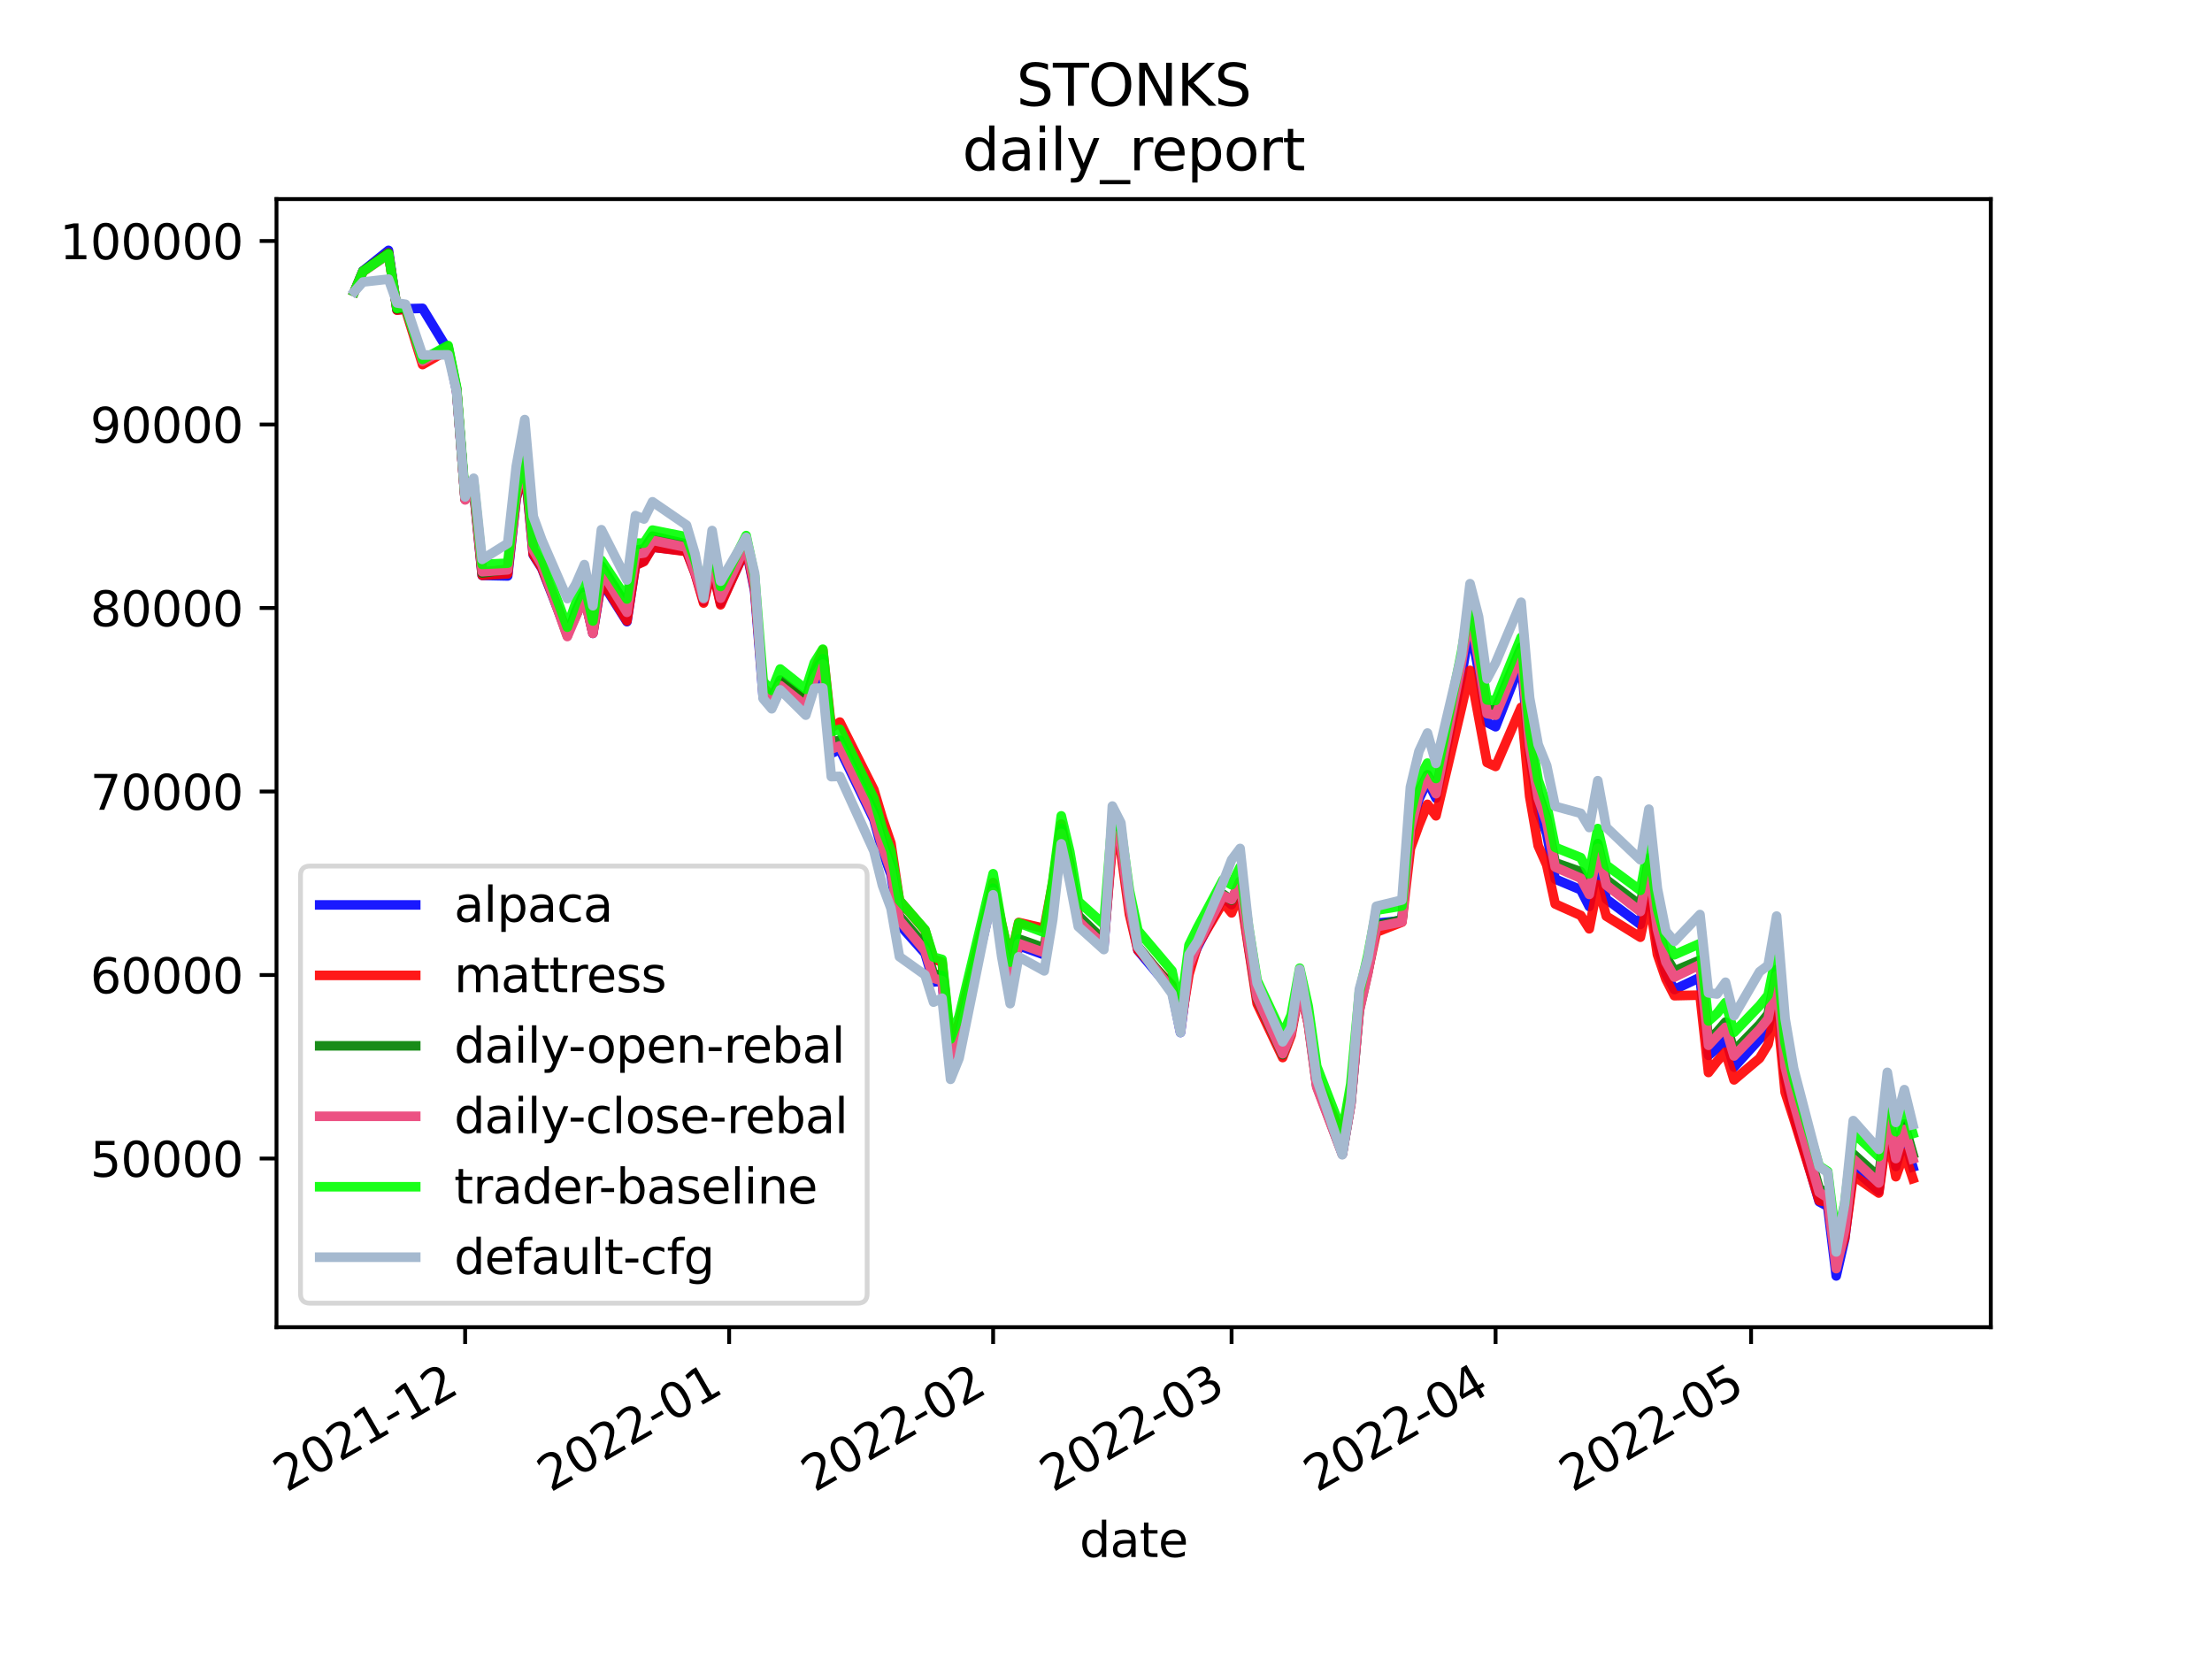 <?xml version="1.0" encoding="utf-8" standalone="no"?>
<!DOCTYPE svg PUBLIC "-//W3C//DTD SVG 1.1//EN"
  "http://www.w3.org/Graphics/SVG/1.1/DTD/svg11.dtd">
<svg height="345.6pt" version="1.1" viewBox="0 0 460.8 345.6" width="460.8pt" xmlns="http://www.w3.org/2000/svg" xmlns:xlink="http://www.w3.org/1999/xlink">
 <defs>
  <style type="text/css">*{stroke-linecap:butt;stroke-linejoin:round;}</style>
 </defs>
 <g id="figure_1">
  <g id="patch_1">
   <path d="M 0 345.6 
L 460.8 345.6 
L 460.8 0 
L 0 0 
z
" style="fill:#ffffff;"/>
  </g>
  <g id="axes_1">
   <g id="patch_2">
    <path d="M 57.6 276.48 
L 414.72 276.48 
L 414.72 41.472 
L 57.6 41.472 
z
" style="fill:#ffffff;"/>
   </g>
   <g id="matplotlib.axis_1">
    <g id="xtick_1">
     <g id="line2d_1">
      <defs>
       <path d="M 0 0 
L 0 3.5 
" id="m0ca1af80ef" style="stroke:#000000;stroke-width:0.8;"/>
      </defs>
      <g>
       <use style="stroke:#000000;stroke-width:0.8;" x="96.896" xlink:href="#m0ca1af80ef" y="276.48"/>
      </g>
     </g>
     <g id="text_1">
      <!-- 2021-12 -->
      <g transform="translate(59.671 310.952)rotate(-30)scale(0.1 -0.1)">
       <defs>
        <path d="M 1228 531 
L 3431 531 
L 3431 0 
L 469 0 
L 469 531 
Q 828 903 1448 1529 
Q 2069 2156 2228 2338 
Q 2531 2678 2651 2914 
Q 2772 3150 2772 3378 
Q 2772 3750 2511 3984 
Q 2250 4219 1831 4219 
Q 1534 4219 1204 4116 
Q 875 4013 500 3803 
L 500 4441 
Q 881 4594 1212 4672 
Q 1544 4750 1819 4750 
Q 2544 4750 2975 4387 
Q 3406 4025 3406 3419 
Q 3406 3131 3298 2873 
Q 3191 2616 2906 2266 
Q 2828 2175 2409 1742 
Q 1991 1309 1228 531 
z
" id="DejaVuSans-32" transform="scale(0.016)"/>
        <path d="M 2034 4250 
Q 1547 4250 1301 3770 
Q 1056 3291 1056 2328 
Q 1056 1369 1301 889 
Q 1547 409 2034 409 
Q 2525 409 2770 889 
Q 3016 1369 3016 2328 
Q 3016 3291 2770 3770 
Q 2525 4250 2034 4250 
z
M 2034 4750 
Q 2819 4750 3233 4129 
Q 3647 3509 3647 2328 
Q 3647 1150 3233 529 
Q 2819 -91 2034 -91 
Q 1250 -91 836 529 
Q 422 1150 422 2328 
Q 422 3509 836 4129 
Q 1250 4750 2034 4750 
z
" id="DejaVuSans-30" transform="scale(0.016)"/>
        <path d="M 794 531 
L 1825 531 
L 1825 4091 
L 703 3866 
L 703 4441 
L 1819 4666 
L 2450 4666 
L 2450 531 
L 3481 531 
L 3481 0 
L 794 0 
L 794 531 
z
" id="DejaVuSans-31" transform="scale(0.016)"/>
        <path d="M 313 2009 
L 1997 2009 
L 1997 1497 
L 313 1497 
L 313 2009 
z
" id="DejaVuSans-2d" transform="scale(0.016)"/>
       </defs>
       <use xlink:href="#DejaVuSans-32"/>
       <use x="63.623" xlink:href="#DejaVuSans-30"/>
       <use x="127.246" xlink:href="#DejaVuSans-32"/>
       <use x="190.869" xlink:href="#DejaVuSans-31"/>
       <use x="254.492" xlink:href="#DejaVuSans-2d"/>
       <use x="290.576" xlink:href="#DejaVuSans-31"/>
       <use x="354.199" xlink:href="#DejaVuSans-32"/>
      </g>
     </g>
    </g>
    <g id="xtick_2">
     <g id="line2d_2">
      <g>
       <use style="stroke:#000000;stroke-width:0.8;" x="151.892" xlink:href="#m0ca1af80ef" y="276.48"/>
      </g>
     </g>
     <g id="text_2">
      <!-- 2022-01 -->
      <g transform="translate(114.667 310.952)rotate(-30)scale(0.1 -0.1)">
       <use xlink:href="#DejaVuSans-32"/>
       <use x="63.623" xlink:href="#DejaVuSans-30"/>
       <use x="127.246" xlink:href="#DejaVuSans-32"/>
       <use x="190.869" xlink:href="#DejaVuSans-32"/>
       <use x="254.492" xlink:href="#DejaVuSans-2d"/>
       <use x="290.576" xlink:href="#DejaVuSans-30"/>
       <use x="354.199" xlink:href="#DejaVuSans-31"/>
      </g>
     </g>
    </g>
    <g id="xtick_3">
     <g id="line2d_3">
      <g>
       <use style="stroke:#000000;stroke-width:0.8;" x="206.888" xlink:href="#m0ca1af80ef" y="276.48"/>
      </g>
     </g>
     <g id="text_3">
      <!-- 2022-02 -->
      <g transform="translate(169.663 310.952)rotate(-30)scale(0.1 -0.1)">
       <use xlink:href="#DejaVuSans-32"/>
       <use x="63.623" xlink:href="#DejaVuSans-30"/>
       <use x="127.246" xlink:href="#DejaVuSans-32"/>
       <use x="190.869" xlink:href="#DejaVuSans-32"/>
       <use x="254.492" xlink:href="#DejaVuSans-2d"/>
       <use x="290.576" xlink:href="#DejaVuSans-30"/>
       <use x="354.199" xlink:href="#DejaVuSans-32"/>
      </g>
     </g>
    </g>
    <g id="xtick_4">
     <g id="line2d_4">
      <g>
       <use style="stroke:#000000;stroke-width:0.8;" x="256.562" xlink:href="#m0ca1af80ef" y="276.48"/>
      </g>
     </g>
     <g id="text_4">
      <!-- 2022-03 -->
      <g transform="translate(219.337 310.952)rotate(-30)scale(0.1 -0.1)">
       <defs>
        <path d="M 2597 2516 
Q 3050 2419 3304 2112 
Q 3559 1806 3559 1356 
Q 3559 666 3084 287 
Q 2609 -91 1734 -91 
Q 1441 -91 1130 -33 
Q 819 25 488 141 
L 488 750 
Q 750 597 1062 519 
Q 1375 441 1716 441 
Q 2309 441 2620 675 
Q 2931 909 2931 1356 
Q 2931 1769 2642 2001 
Q 2353 2234 1838 2234 
L 1294 2234 
L 1294 2753 
L 1863 2753 
Q 2328 2753 2575 2939 
Q 2822 3125 2822 3475 
Q 2822 3834 2567 4026 
Q 2313 4219 1838 4219 
Q 1578 4219 1281 4162 
Q 984 4106 628 3988 
L 628 4550 
Q 988 4650 1302 4700 
Q 1616 4750 1894 4750 
Q 2613 4750 3031 4423 
Q 3450 4097 3450 3541 
Q 3450 3153 3228 2886 
Q 3006 2619 2597 2516 
z
" id="DejaVuSans-33" transform="scale(0.016)"/>
       </defs>
       <use xlink:href="#DejaVuSans-32"/>
       <use x="63.623" xlink:href="#DejaVuSans-30"/>
       <use x="127.246" xlink:href="#DejaVuSans-32"/>
       <use x="190.869" xlink:href="#DejaVuSans-32"/>
       <use x="254.492" xlink:href="#DejaVuSans-2d"/>
       <use x="290.576" xlink:href="#DejaVuSans-30"/>
       <use x="354.199" xlink:href="#DejaVuSans-33"/>
      </g>
     </g>
    </g>
    <g id="xtick_5">
     <g id="line2d_5">
      <g>
       <use style="stroke:#000000;stroke-width:0.8;" x="311.558" xlink:href="#m0ca1af80ef" y="276.48"/>
      </g>
     </g>
     <g id="text_5">
      <!-- 2022-04 -->
      <g transform="translate(274.333 310.952)rotate(-30)scale(0.1 -0.1)">
       <defs>
        <path d="M 2419 4116 
L 825 1625 
L 2419 1625 
L 2419 4116 
z
M 2253 4666 
L 3047 4666 
L 3047 1625 
L 3713 1625 
L 3713 1100 
L 3047 1100 
L 3047 0 
L 2419 0 
L 2419 1100 
L 313 1100 
L 313 1709 
L 2253 4666 
z
" id="DejaVuSans-34" transform="scale(0.016)"/>
       </defs>
       <use xlink:href="#DejaVuSans-32"/>
       <use x="63.623" xlink:href="#DejaVuSans-30"/>
       <use x="127.246" xlink:href="#DejaVuSans-32"/>
       <use x="190.869" xlink:href="#DejaVuSans-32"/>
       <use x="254.492" xlink:href="#DejaVuSans-2d"/>
       <use x="290.576" xlink:href="#DejaVuSans-30"/>
       <use x="354.199" xlink:href="#DejaVuSans-34"/>
      </g>
     </g>
    </g>
    <g id="xtick_6">
     <g id="line2d_6">
      <g>
       <use style="stroke:#000000;stroke-width:0.8;" x="364.78" xlink:href="#m0ca1af80ef" y="276.48"/>
      </g>
     </g>
     <g id="text_6">
      <!-- 2022-05 -->
      <g transform="translate(327.555 310.952)rotate(-30)scale(0.1 -0.1)">
       <defs>
        <path d="M 691 4666 
L 3169 4666 
L 3169 4134 
L 1269 4134 
L 1269 2991 
Q 1406 3038 1543 3061 
Q 1681 3084 1819 3084 
Q 2600 3084 3056 2656 
Q 3513 2228 3513 1497 
Q 3513 744 3044 326 
Q 2575 -91 1722 -91 
Q 1428 -91 1123 -41 
Q 819 9 494 109 
L 494 744 
Q 775 591 1075 516 
Q 1375 441 1709 441 
Q 2250 441 2565 725 
Q 2881 1009 2881 1497 
Q 2881 1984 2565 2268 
Q 2250 2553 1709 2553 
Q 1456 2553 1204 2497 
Q 953 2441 691 2322 
L 691 4666 
z
" id="DejaVuSans-35" transform="scale(0.016)"/>
       </defs>
       <use xlink:href="#DejaVuSans-32"/>
       <use x="63.623" xlink:href="#DejaVuSans-30"/>
       <use x="127.246" xlink:href="#DejaVuSans-32"/>
       <use x="190.869" xlink:href="#DejaVuSans-32"/>
       <use x="254.492" xlink:href="#DejaVuSans-2d"/>
       <use x="290.576" xlink:href="#DejaVuSans-30"/>
       <use x="354.199" xlink:href="#DejaVuSans-35"/>
      </g>
     </g>
    </g>
    <g id="text_7">
     <!-- date -->
     <g transform="translate(224.885 324.351)scale(0.1 -0.1)">
      <defs>
       <path d="M 2906 2969 
L 2906 4863 
L 3481 4863 
L 3481 0 
L 2906 0 
L 2906 525 
Q 2725 213 2448 61 
Q 2172 -91 1784 -91 
Q 1150 -91 751 415 
Q 353 922 353 1747 
Q 353 2572 751 3078 
Q 1150 3584 1784 3584 
Q 2172 3584 2448 3432 
Q 2725 3281 2906 2969 
z
M 947 1747 
Q 947 1113 1208 752 
Q 1469 391 1925 391 
Q 2381 391 2643 752 
Q 2906 1113 2906 1747 
Q 2906 2381 2643 2742 
Q 2381 3103 1925 3103 
Q 1469 3103 1208 2742 
Q 947 2381 947 1747 
z
" id="DejaVuSans-64" transform="scale(0.016)"/>
       <path d="M 2194 1759 
Q 1497 1759 1228 1600 
Q 959 1441 959 1056 
Q 959 750 1161 570 
Q 1363 391 1709 391 
Q 2188 391 2477 730 
Q 2766 1069 2766 1631 
L 2766 1759 
L 2194 1759 
z
M 3341 1997 
L 3341 0 
L 2766 0 
L 2766 531 
Q 2569 213 2275 61 
Q 1981 -91 1556 -91 
Q 1019 -91 701 211 
Q 384 513 384 1019 
Q 384 1609 779 1909 
Q 1175 2209 1959 2209 
L 2766 2209 
L 2766 2266 
Q 2766 2663 2505 2880 
Q 2244 3097 1772 3097 
Q 1472 3097 1187 3025 
Q 903 2953 641 2809 
L 641 3341 
Q 956 3463 1253 3523 
Q 1550 3584 1831 3584 
Q 2591 3584 2966 3190 
Q 3341 2797 3341 1997 
z
" id="DejaVuSans-61" transform="scale(0.016)"/>
       <path d="M 1172 4494 
L 1172 3500 
L 2356 3500 
L 2356 3053 
L 1172 3053 
L 1172 1153 
Q 1172 725 1289 603 
Q 1406 481 1766 481 
L 2356 481 
L 2356 0 
L 1766 0 
Q 1100 0 847 248 
Q 594 497 594 1153 
L 594 3053 
L 172 3053 
L 172 3500 
L 594 3500 
L 594 4494 
L 1172 4494 
z
" id="DejaVuSans-74" transform="scale(0.016)"/>
       <path d="M 3597 1894 
L 3597 1613 
L 953 1613 
Q 991 1019 1311 708 
Q 1631 397 2203 397 
Q 2534 397 2845 478 
Q 3156 559 3463 722 
L 3463 178 
Q 3153 47 2828 -22 
Q 2503 -91 2169 -91 
Q 1331 -91 842 396 
Q 353 884 353 1716 
Q 353 2575 817 3079 
Q 1281 3584 2069 3584 
Q 2775 3584 3186 3129 
Q 3597 2675 3597 1894 
z
M 3022 2063 
Q 3016 2534 2758 2815 
Q 2500 3097 2075 3097 
Q 1594 3097 1305 2825 
Q 1016 2553 972 2059 
L 3022 2063 
z
" id="DejaVuSans-65" transform="scale(0.016)"/>
      </defs>
      <use xlink:href="#DejaVuSans-64"/>
      <use x="63.477" xlink:href="#DejaVuSans-61"/>
      <use x="124.756" xlink:href="#DejaVuSans-74"/>
      <use x="163.965" xlink:href="#DejaVuSans-65"/>
     </g>
    </g>
   </g>
   <g id="matplotlib.axis_2">
    <g id="ytick_1">
     <g id="line2d_7">
      <defs>
       <path d="M 0 0 
L -3.5 0 
" id="m79bfe37a8b" style="stroke:#000000;stroke-width:0.8;"/>
      </defs>
      <g>
       <use style="stroke:#000000;stroke-width:0.8;" x="57.6" xlink:href="#m79bfe37a8b" y="241.339"/>
      </g>
     </g>
     <g id="text_8">
      <!-- 50000 -->
      <g transform="translate(18.788 245.139)scale(0.1 -0.1)">
       <use xlink:href="#DejaVuSans-35"/>
       <use x="63.623" xlink:href="#DejaVuSans-30"/>
       <use x="127.246" xlink:href="#DejaVuSans-30"/>
       <use x="190.869" xlink:href="#DejaVuSans-30"/>
       <use x="254.492" xlink:href="#DejaVuSans-30"/>
      </g>
     </g>
    </g>
    <g id="ytick_2">
     <g id="line2d_8">
      <g>
       <use style="stroke:#000000;stroke-width:0.8;" x="57.6" xlink:href="#m79bfe37a8b" y="203.113"/>
      </g>
     </g>
     <g id="text_9">
      <!-- 60000 -->
      <g transform="translate(18.788 206.912)scale(0.1 -0.1)">
       <defs>
        <path d="M 2113 2584 
Q 1688 2584 1439 2293 
Q 1191 2003 1191 1497 
Q 1191 994 1439 701 
Q 1688 409 2113 409 
Q 2538 409 2786 701 
Q 3034 994 3034 1497 
Q 3034 2003 2786 2293 
Q 2538 2584 2113 2584 
z
M 3366 4563 
L 3366 3988 
Q 3128 4100 2886 4159 
Q 2644 4219 2406 4219 
Q 1781 4219 1451 3797 
Q 1122 3375 1075 2522 
Q 1259 2794 1537 2939 
Q 1816 3084 2150 3084 
Q 2853 3084 3261 2657 
Q 3669 2231 3669 1497 
Q 3669 778 3244 343 
Q 2819 -91 2113 -91 
Q 1303 -91 875 529 
Q 447 1150 447 2328 
Q 447 3434 972 4092 
Q 1497 4750 2381 4750 
Q 2619 4750 2861 4703 
Q 3103 4656 3366 4563 
z
" id="DejaVuSans-36" transform="scale(0.016)"/>
       </defs>
       <use xlink:href="#DejaVuSans-36"/>
       <use x="63.623" xlink:href="#DejaVuSans-30"/>
       <use x="127.246" xlink:href="#DejaVuSans-30"/>
       <use x="190.869" xlink:href="#DejaVuSans-30"/>
       <use x="254.492" xlink:href="#DejaVuSans-30"/>
      </g>
     </g>
    </g>
    <g id="ytick_3">
     <g id="line2d_9">
      <g>
       <use style="stroke:#000000;stroke-width:0.8;" x="57.6" xlink:href="#m79bfe37a8b" y="164.886"/>
      </g>
     </g>
     <g id="text_10">
      <!-- 70000 -->
      <g transform="translate(18.788 168.685)scale(0.1 -0.1)">
       <defs>
        <path d="M 525 4666 
L 3525 4666 
L 3525 4397 
L 1831 0 
L 1172 0 
L 2766 4134 
L 525 4134 
L 525 4666 
z
" id="DejaVuSans-37" transform="scale(0.016)"/>
       </defs>
       <use xlink:href="#DejaVuSans-37"/>
       <use x="63.623" xlink:href="#DejaVuSans-30"/>
       <use x="127.246" xlink:href="#DejaVuSans-30"/>
       <use x="190.869" xlink:href="#DejaVuSans-30"/>
       <use x="254.492" xlink:href="#DejaVuSans-30"/>
      </g>
     </g>
    </g>
    <g id="ytick_4">
     <g id="line2d_10">
      <g>
       <use style="stroke:#000000;stroke-width:0.8;" x="57.6" xlink:href="#m79bfe37a8b" y="126.659"/>
      </g>
     </g>
     <g id="text_11">
      <!-- 80000 -->
      <g transform="translate(18.788 130.458)scale(0.1 -0.1)">
       <defs>
        <path d="M 2034 2216 
Q 1584 2216 1326 1975 
Q 1069 1734 1069 1313 
Q 1069 891 1326 650 
Q 1584 409 2034 409 
Q 2484 409 2743 651 
Q 3003 894 3003 1313 
Q 3003 1734 2745 1975 
Q 2488 2216 2034 2216 
z
M 1403 2484 
Q 997 2584 770 2862 
Q 544 3141 544 3541 
Q 544 4100 942 4425 
Q 1341 4750 2034 4750 
Q 2731 4750 3128 4425 
Q 3525 4100 3525 3541 
Q 3525 3141 3298 2862 
Q 3072 2584 2669 2484 
Q 3125 2378 3379 2068 
Q 3634 1759 3634 1313 
Q 3634 634 3220 271 
Q 2806 -91 2034 -91 
Q 1263 -91 848 271 
Q 434 634 434 1313 
Q 434 1759 690 2068 
Q 947 2378 1403 2484 
z
M 1172 3481 
Q 1172 3119 1398 2916 
Q 1625 2713 2034 2713 
Q 2441 2713 2670 2916 
Q 2900 3119 2900 3481 
Q 2900 3844 2670 4047 
Q 2441 4250 2034 4250 
Q 1625 4250 1398 4047 
Q 1172 3844 1172 3481 
z
" id="DejaVuSans-38" transform="scale(0.016)"/>
       </defs>
       <use xlink:href="#DejaVuSans-38"/>
       <use x="63.623" xlink:href="#DejaVuSans-30"/>
       <use x="127.246" xlink:href="#DejaVuSans-30"/>
       <use x="190.869" xlink:href="#DejaVuSans-30"/>
       <use x="254.492" xlink:href="#DejaVuSans-30"/>
      </g>
     </g>
    </g>
    <g id="ytick_5">
     <g id="line2d_11">
      <g>
       <use style="stroke:#000000;stroke-width:0.8;" x="57.6" xlink:href="#m79bfe37a8b" y="88.432"/>
      </g>
     </g>
     <g id="text_12">
      <!-- 90000 -->
      <g transform="translate(18.788 92.231)scale(0.1 -0.1)">
       <defs>
        <path d="M 703 97 
L 703 672 
Q 941 559 1184 500 
Q 1428 441 1663 441 
Q 2288 441 2617 861 
Q 2947 1281 2994 2138 
Q 2813 1869 2534 1725 
Q 2256 1581 1919 1581 
Q 1219 1581 811 2004 
Q 403 2428 403 3163 
Q 403 3881 828 4315 
Q 1253 4750 1959 4750 
Q 2769 4750 3195 4129 
Q 3622 3509 3622 2328 
Q 3622 1225 3098 567 
Q 2575 -91 1691 -91 
Q 1453 -91 1209 -44 
Q 966 3 703 97 
z
M 1959 2075 
Q 2384 2075 2632 2365 
Q 2881 2656 2881 3163 
Q 2881 3666 2632 3958 
Q 2384 4250 1959 4250 
Q 1534 4250 1286 3958 
Q 1038 3666 1038 3163 
Q 1038 2656 1286 2365 
Q 1534 2075 1959 2075 
z
" id="DejaVuSans-39" transform="scale(0.016)"/>
       </defs>
       <use xlink:href="#DejaVuSans-39"/>
       <use x="63.623" xlink:href="#DejaVuSans-30"/>
       <use x="127.246" xlink:href="#DejaVuSans-30"/>
       <use x="190.869" xlink:href="#DejaVuSans-30"/>
       <use x="254.492" xlink:href="#DejaVuSans-30"/>
      </g>
     </g>
    </g>
    <g id="ytick_6">
     <g id="line2d_12">
      <g>
       <use style="stroke:#000000;stroke-width:0.8;" x="57.6" xlink:href="#m79bfe37a8b" y="50.205"/>
      </g>
     </g>
     <g id="text_13">
      <!-- 100000 -->
      <g transform="translate(12.425 54.005)scale(0.1 -0.1)">
       <use xlink:href="#DejaVuSans-31"/>
       <use x="63.623" xlink:href="#DejaVuSans-30"/>
       <use x="127.246" xlink:href="#DejaVuSans-30"/>
       <use x="190.869" xlink:href="#DejaVuSans-30"/>
       <use x="254.492" xlink:href="#DejaVuSans-30"/>
       <use x="318.115" xlink:href="#DejaVuSans-30"/>
      </g>
     </g>
    </g>
   </g>
   <g id="line2d_13">
    <path clip-path="url(#p8f89018aaa)" d="M 73.833 60.742 
L 75.607 56.44 
L 80.929 52.154 
L 82.703 64.552 
L 84.477 64.326 
L 88.025 64.231 
L 93.347 72.968 
L 95.122 81.502 
L 96.896 103.933 
L 98.67 101.982 
L 100.444 119.865 
L 105.766 119.979 
L 107.54 103.879 
L 109.314 96.953 
L 111.088 115.604 
L 112.862 118.381 
L 118.184 132.046 
L 119.959 128.293 
L 121.733 124.173 
L 123.507 131.942 
L 125.281 121.07 
L 130.603 129.51 
L 132.377 117.744 
L 134.151 116.822 
L 135.925 113.976 
L 143.021 114.774 
L 144.795 119.358 
L 146.57 125.274 
L 148.344 117.99 
L 150.118 125.708 
L 155.44 114.275 
L 157.214 123.137 
L 158.988 145.247 
L 160.762 147.351 
L 162.536 143.529 
L 167.858 147.93 
L 169.632 142.206 
L 171.406 139.212 
L 173.181 156.955 
L 174.955 156.102 
L 182.051 170.755 
L 183.825 177.265 
L 185.599 182.138 
L 187.373 192.622 
L 192.695 198.583 
L 194.469 204.57 
L 196.243 204.397 
L 198.018 221.616 
L 199.792 216.757 
L 205.114 193.977 
L 206.888 186.225 
L 208.662 196.877 
L 210.436 205.307 
L 212.21 196.993 
L 217.532 198.904 
L 219.306 188.144 
L 221.08 174.119 
L 222.854 181.684 
L 224.629 192.061 
L 229.951 197.21 
L 231.725 174.258 
L 233.499 176.028 
L 235.273 189.305 
L 237.047 197.973 
L 244.143 206.422 
L 245.917 215.093 
L 247.691 201.283 
L 249.466 197.272 
L 254.788 186.952 
L 256.562 188.454 
L 258.336 184.651 
L 260.11 197.139 
L 261.884 208.344 
L 267.206 219.843 
L 268.98 214.954 
L 270.754 205.393 
L 272.528 212.664 
L 274.302 226.018 
L 279.625 240.347 
L 281.399 229.865 
L 283.173 210.157 
L 284.947 201.959 
L 286.721 192.325 
L 292.043 191.769 
L 293.817 173.501 
L 295.591 166.488 
L 297.365 162.687 
L 299.139 166.266 
L 304.462 140.932 
L 306.236 130.212 
L 308.01 139.768 
L 309.784 150.494 
L 311.558 151.394 
L 316.88 137.797 
L 318.654 157.238 
L 320.428 168.844 
L 322.202 173.64 
L 323.976 183.126 
L 329.299 185.365 
L 331.073 188.853 
L 332.847 179.89 
L 334.621 187.293 
L 341.717 192.579 
L 343.491 183.317 
L 345.265 196.75 
L 347.039 202.955 
L 348.813 206.133 
L 354.136 203.625 
L 355.91 219.864 
L 357.684 218.375 
L 359.458 216.251 
L 361.232 222.31 
L 366.554 216.441 
L 368.328 214.473 
L 370.102 205.651 
L 371.876 224.632 
L 373.65 232.16 
L 378.973 250.333 
L 380.747 251.311 
L 382.521 265.798 
L 384.295 258.096 
L 386.069 243.408 
L 391.391 248.129 
L 393.165 233.702 
L 394.939 242.997 
L 396.713 237.108 
L 398.487 243.096 
" style="fill:none;stroke:#0000ff;stroke-linecap:square;stroke-opacity:0.9;stroke-width:2;"/>
   </g>
   <g id="line2d_14">
    <path clip-path="url(#p8f89018aaa)" d="M 73.833 60.742 
L 75.607 56.574 
L 80.929 52.671 
L 82.703 64.614 
L 84.477 64.437 
L 88.025 75.951 
L 93.347 72.885 
L 95.122 81.223 
L 96.896 104.012 
L 98.67 101.965 
L 100.444 119.853 
L 105.766 119.54 
L 107.54 103.739 
L 109.314 96.79 
L 111.088 115.473 
L 112.862 118.279 
L 118.184 131.739 
L 119.959 128.266 
L 121.733 124.232 
L 123.507 131.904 
L 125.281 120.786 
L 130.603 129.34 
L 132.377 117.78 
L 134.151 116.984 
L 135.925 113.981 
L 143.021 114.896 
L 144.795 119.475 
L 146.57 125.624 
L 148.344 118.188 
L 150.118 125.995 
L 155.44 114.158 
L 157.214 122.747 
L 158.988 143.16 
L 160.762 145.115 
L 162.536 142.246 
L 167.858 145.969 
L 169.632 139.817 
L 171.406 135.371 
L 173.181 151.61 
L 174.955 150.42 
L 182.051 164.518 
L 183.825 170.468 
L 185.599 175.642 
L 187.373 187.597 
L 192.695 193.765 
L 194.469 199.805 
L 196.243 200.391 
L 198.018 217.559 
L 199.792 213.026 
L 205.114 191.246 
L 206.888 183.848 
L 208.662 192.452 
L 210.436 200.205 
L 212.21 192.164 
L 217.532 193.394 
L 219.306 183.85 
L 221.08 171.663 
L 222.854 179.758 
L 224.629 191.892 
L 229.951 196.432 
L 231.725 175.836 
L 233.499 177.465 
L 235.273 190.452 
L 237.047 197.93 
L 244.143 205.197 
L 245.917 213.858 
L 247.691 202.956 
L 249.466 196.942 
L 254.788 187.979 
L 256.562 190.171 
L 258.336 185.767 
L 260.11 197.551 
L 261.884 209.094 
L 267.206 220.309 
L 268.98 215.647 
L 270.754 205.733 
L 272.528 213.075 
L 274.302 224.738 
L 279.625 236.584 
L 281.399 227.258 
L 283.173 209.263 
L 284.947 202.459 
L 286.721 194.187 
L 292.043 192.1 
L 293.817 176.776 
L 295.591 171.876 
L 297.365 167.56 
L 299.139 169.951 
L 304.462 147.428 
L 306.236 139.653 
L 308.01 149.285 
L 309.784 158.856 
L 311.558 159.664 
L 316.88 147.354 
L 318.654 165.896 
L 320.428 176.183 
L 322.202 180.175 
L 323.976 188.316 
L 329.299 190.7 
L 331.073 193.489 
L 332.847 184.287 
L 334.621 190.853 
L 341.717 195.24 
L 343.491 186.826 
L 345.265 198.825 
L 347.039 203.972 
L 348.813 207.421 
L 354.136 207.301 
L 355.91 223.421 
L 357.684 221.117 
L 359.458 219.173 
L 361.232 224.96 
L 366.554 220.457 
L 368.328 217.552 
L 370.102 209.294 
L 371.876 227.551 
L 373.65 232.98 
L 378.973 250.122 
L 380.747 250.38 
L 382.521 263.02 
L 384.295 257.894 
L 386.069 244.887 
L 391.391 248.534 
L 393.165 235.639 
L 394.939 245.128 
L 396.713 240.186 
L 398.487 245.525 
" style="fill:none;stroke:#ff0000;stroke-linecap:square;stroke-opacity:0.9;stroke-width:2;"/>
   </g>
   <g id="line2d_15">
    <path clip-path="url(#p8f89018aaa)" d="M 73.833 60.742 
L 75.607 56.471 
L 80.929 52.731 
L 82.703 64.352 
L 84.477 64.013 
L 88.025 75.105 
L 93.347 72.252 
L 95.122 80.991 
L 96.896 104.031 
L 98.67 101.34 
L 100.444 119.363 
L 105.766 118.573 
L 107.54 102.628 
L 109.314 95.371 
L 111.088 114.483 
L 112.862 117.567 
L 118.184 132.439 
L 119.959 127.256 
L 121.733 123.337 
L 123.507 131.174 
L 125.281 117.886 
L 130.603 126.327 
L 132.377 114.629 
L 134.151 114.335 
L 135.925 111.687 
L 143.021 113.338 
L 144.795 118.074 
L 146.57 124.282 
L 148.344 115.321 
L 150.118 124.044 
L 155.44 112.849 
L 157.214 121.659 
L 158.988 144.101 
L 160.762 145.594 
L 162.536 141.676 
L 167.858 145.756 
L 169.632 140 
L 171.406 137.215 
L 173.181 154.696 
L 174.955 154.189 
L 182.051 169.085 
L 183.825 175.252 
L 185.599 180.114 
L 187.373 190.843 
L 192.695 197.043 
L 194.469 202.894 
L 196.243 203.215 
L 198.018 220.489 
L 199.792 215.79 
L 205.114 192.731 
L 206.888 185.006 
L 208.662 195.41 
L 210.436 204.128 
L 212.21 195.598 
L 217.532 197.459 
L 219.306 186.884 
L 221.08 172.557 
L 222.854 180.494 
L 224.629 190.732 
L 229.951 195.917 
L 231.725 172.892 
L 233.499 175.356 
L 235.273 188.725 
L 237.047 197.167 
L 244.143 205.732 
L 245.917 214.197 
L 247.691 200.372 
L 249.466 196.57 
L 254.788 186.274 
L 256.562 187.517 
L 258.336 183.627 
L 260.11 196.335 
L 261.884 207.907 
L 267.206 219.675 
L 268.98 214.95 
L 270.754 205.362 
L 272.528 213.099 
L 274.302 226.243 
L 279.625 240.329 
L 281.399 229.883 
L 283.173 210.472 
L 284.947 202.497 
L 286.721 192.851 
L 292.043 191.578 
L 293.817 172.289 
L 295.591 164.984 
L 297.365 161.392 
L 299.139 164.801 
L 304.462 137.451 
L 306.236 126.923 
L 308.01 136.976 
L 309.784 147.963 
L 311.558 147.757 
L 316.88 134.813 
L 318.654 154.159 
L 320.428 165.126 
L 322.202 170.478 
L 323.976 179.72 
L 329.299 181.586 
L 331.073 185.045 
L 332.847 175.731 
L 334.621 183.251 
L 341.717 188.595 
L 343.491 178.733 
L 345.265 192.322 
L 347.039 199.275 
L 348.813 202.258 
L 354.136 200.019 
L 355.91 216.654 
L 357.684 214.988 
L 359.458 212.919 
L 361.232 218.907 
L 366.554 213.446 
L 368.328 211.24 
L 370.102 201.957 
L 371.876 221.463 
L 373.65 228.738 
L 378.973 247.608 
L 380.747 248.583 
L 382.521 263.577 
L 384.295 255.456 
L 386.069 240.398 
L 391.391 245.183 
L 393.165 230.656 
L 394.939 240.117 
L 396.713 234.163 
L 398.487 240.398 
" style="fill:none;stroke:#008000;stroke-linecap:square;stroke-opacity:0.9;stroke-width:2;"/>
   </g>
   <g id="line2d_16">
    <path clip-path="url(#p8f89018aaa)" d="M 73.833 60.742 
L 75.607 56.603 
L 80.929 52.997 
L 82.703 64.049 
L 84.477 63.696 
L 88.025 75.264 
L 93.347 72.398 
L 95.122 81.233 
L 96.896 104.141 
L 98.67 101.555 
L 100.444 119.11 
L 105.766 118.703 
L 107.54 102.975 
L 109.314 95.452 
L 111.088 114.595 
L 112.862 117.657 
L 118.184 132.602 
L 119.959 128.44 
L 121.733 124.309 
L 123.507 131.941 
L 125.281 118.958 
L 130.603 127.56 
L 132.377 115.455 
L 134.151 115.199 
L 135.925 112.559 
L 143.021 114.025 
L 144.795 119.159 
L 146.57 124.764 
L 148.344 116.113 
L 150.118 124.613 
L 155.44 113.467 
L 157.214 122.193 
L 158.988 144.51 
L 160.762 146.515 
L 162.536 142.807 
L 167.858 147.024 
L 169.632 141.429 
L 171.406 138.36 
L 173.181 156.045 
L 174.955 155.37 
L 182.051 170.246 
L 183.825 176.359 
L 185.599 181.358 
L 187.373 191.678 
L 192.695 198.039 
L 194.469 203.781 
L 196.243 204.295 
L 198.018 221.46 
L 199.792 216.515 
L 205.114 193.839 
L 206.888 185.808 
L 208.662 196.582 
L 210.436 204.905 
L 212.21 196.558 
L 217.532 198.438 
L 219.306 187.79 
L 221.08 173.613 
L 222.854 181.322 
L 224.629 191.864 
L 229.951 196.845 
L 231.725 173.678 
L 233.499 175.697 
L 235.273 188.938 
L 237.047 197.35 
L 244.143 206.078 
L 245.917 214.809 
L 247.691 201.103 
L 249.466 196.783 
L 254.788 186.576 
L 256.562 187.393 
L 258.336 183.713 
L 260.11 196.536 
L 261.884 207.779 
L 267.206 219.523 
L 268.98 215.112 
L 270.754 205.366 
L 272.528 213.284 
L 274.302 226.464 
L 279.625 240.482 
L 281.399 230.069 
L 283.173 210.602 
L 284.947 202.757 
L 286.721 193.076 
L 292.043 192.035 
L 293.817 172.78 
L 295.591 165.556 
L 297.365 161.967 
L 299.139 165.339 
L 304.462 138.022 
L 306.236 127.51 
L 308.01 137.543 
L 309.784 148.645 
L 311.558 148.994 
L 316.88 135.954 
L 318.654 155.439 
L 320.428 166.201 
L 322.202 171.31 
L 323.976 180.623 
L 329.299 182.956 
L 331.073 186.324 
L 332.847 176.735 
L 334.621 184.379 
L 341.717 189.885 
L 343.491 179.996 
L 345.265 193.563 
L 347.039 200.398 
L 348.813 203.553 
L 354.136 200.954 
L 355.91 217.759 
L 357.684 215.845 
L 359.458 214.003 
L 361.232 219.981 
L 366.554 214.443 
L 368.328 212.23 
L 370.102 203.282 
L 371.876 222.205 
L 373.65 229.61 
L 378.973 248.374 
L 380.747 249.506 
L 382.521 264.281 
L 384.295 256.195 
L 386.069 241.447 
L 391.391 246.431 
L 393.165 231.601 
L 394.939 241.353 
L 396.713 235.284 
L 398.487 241.396 
" style="fill:none;stroke:#ec5283;stroke-linecap:square;stroke-width:2;"/>
   </g>
   <g id="line2d_17">
    <path clip-path="url(#p8f89018aaa)" d="M 73.833 60.742 
L 75.607 56.559 
L 80.929 52.887 
L 82.703 64.251 
L 84.477 63.823 
L 88.025 74.866 
L 93.347 71.973 
L 95.122 80.731 
L 96.896 103.162 
L 98.67 100.313 
L 100.444 117.578 
L 105.766 117.325 
L 107.54 101.841 
L 109.314 94.543 
L 111.088 113.291 
L 112.862 116.285 
L 118.184 130.655 
L 119.959 125.568 
L 121.733 121.594 
L 123.507 129.368 
L 125.281 116.723 
L 130.603 124.79 
L 132.377 113.143 
L 134.151 113.138 
L 135.925 110.428 
L 143.021 111.84 
L 144.795 116.703 
L 146.57 122.616 
L 148.344 113.868 
L 150.118 122.176 
L 155.44 111.573 
L 157.214 120.042 
L 158.988 141.953 
L 160.762 143.83 
L 162.536 139.366 
L 167.858 143.599 
L 169.632 138.057 
L 171.406 135.225 
L 173.181 152.426 
L 174.955 151.909 
L 182.051 166.333 
L 183.825 172.659 
L 185.599 177.244 
L 187.373 187.563 
L 192.695 193.669 
L 194.469 199.379 
L 196.243 199.865 
L 198.018 216.454 
L 199.792 211.719 
L 205.114 189.485 
L 206.888 182.015 
L 208.662 192.358 
L 210.436 200.427 
L 212.21 192.266 
L 217.532 194.247 
L 219.306 183.589 
L 221.08 169.958 
L 222.854 177.39 
L 224.629 187.761 
L 229.951 192.559 
L 231.725 170.39 
L 233.499 172.506 
L 235.273 185.446 
L 237.047 193.827 
L 244.143 202.228 
L 245.917 210.548 
L 247.691 196.871 
L 249.466 193.242 
L 254.788 183.268 
L 256.562 184.315 
L 258.336 180.632 
L 260.11 193.159 
L 261.884 204.237 
L 267.206 215.558 
L 268.98 211.442 
L 270.754 201.693 
L 272.528 209.624 
L 274.302 222.129 
L 279.625 235.889 
L 281.399 225.767 
L 283.173 206.725 
L 284.947 199.022 
L 286.721 189.611 
L 292.043 188.739 
L 293.817 169.59 
L 295.591 162.314 
L 297.365 158.971 
L 299.139 162.177 
L 304.462 135.878 
L 306.236 125.288 
L 308.01 135.269 
L 309.784 145.815 
L 311.558 145.921 
L 316.88 132.773 
L 318.654 151.976 
L 320.428 162.503 
L 322.202 167.66 
L 323.976 176.522 
L 329.299 178.656 
L 331.073 182.02 
L 332.847 172.599 
L 334.621 180.228 
L 341.717 185.484 
L 343.491 175.911 
L 345.265 189.315 
L 347.039 195.743 
L 348.813 198.89 
L 354.136 196.562 
L 355.91 212.696 
L 357.684 211.124 
L 359.458 208.851 
L 361.232 215.046 
L 366.554 209.509 
L 368.328 207.298 
L 370.102 198.507 
L 371.876 217.307 
L 373.65 224.734 
L 378.973 242.901 
L 380.747 244.041 
L 382.521 258.523 
L 384.295 250.719 
L 386.069 235.96 
L 391.391 240.946 
L 393.165 226.509 
L 394.939 235.762 
L 396.713 230.082 
L 398.487 236.14 
" style="fill:none;stroke:#00ff00;stroke-linecap:square;stroke-opacity:0.9;stroke-width:2;"/>
   </g>
   <g id="line2d_18">
    <path clip-path="url(#p8f89018aaa)" d="M 73.833 60.742 
L 75.607 58.744 
L 80.929 58.145 
L 82.703 63.111 
L 84.477 63.39 
L 88.025 73.957 
L 93.347 73.93 
L 95.122 81.566 
L 96.896 103.514 
L 98.67 99.628 
L 100.444 116.531 
L 105.766 113.195 
L 107.54 97.172 
L 109.314 87.4 
L 111.088 107.589 
L 112.862 112.456 
L 118.184 124.703 
L 119.959 121.706 
L 121.733 117.62 
L 123.507 126.189 
L 125.281 110.345 
L 130.603 120.821 
L 132.377 107.414 
L 134.151 108.118 
L 135.925 104.532 
L 143.021 109.402 
L 144.795 115.386 
L 146.57 124.566 
L 148.344 110.518 
L 150.118 121.069 
L 155.44 111.946 
L 157.214 119.473 
L 158.988 145.56 
L 160.762 147.652 
L 162.536 143.707 
L 167.858 148.978 
L 169.632 143.39 
L 171.406 143.319 
L 173.181 161.791 
L 174.955 161.726 
L 182.051 177.277 
L 183.825 184.418 
L 185.599 189.2 
L 187.373 199.294 
L 192.695 203.092 
L 194.469 208.766 
L 196.243 207.936 
L 198.018 224.843 
L 199.792 220.458 
L 205.114 194.192 
L 206.888 186.407 
L 208.662 199.207 
L 210.436 209.075 
L 212.21 199.32 
L 217.532 202.25 
L 219.306 191.566 
L 221.08 175.785 
L 222.854 183.783 
L 224.629 193.022 
L 229.951 197.811 
L 231.725 167.913 
L 233.499 171.405 
L 235.273 186.437 
L 237.047 197.212 
L 244.143 206.99 
L 245.917 215.104 
L 247.691 198.875 
L 249.466 196.12 
L 254.788 183.758 
L 256.562 179.116 
L 258.336 176.745 
L 260.11 192.999 
L 261.884 204.831 
L 267.206 217.025 
L 268.98 214.039 
L 270.754 201.931 
L 272.528 212.03 
L 274.302 224.757 
L 279.625 240.559 
L 281.399 229.251 
L 283.173 206.07 
L 284.947 199.619 
L 286.721 188.789 
L 292.043 187.492 
L 293.817 163.934 
L 295.591 156.525 
L 297.365 152.703 
L 299.139 159.036 
L 304.462 136.427 
L 306.236 121.592 
L 308.01 128.452 
L 309.784 141.417 
L 311.558 138.093 
L 316.88 125.462 
L 318.654 145.415 
L 320.428 155.082 
L 322.202 159.478 
L 323.976 167.975 
L 329.299 169.424 
L 331.073 172.389 
L 332.847 162.627 
L 334.621 172.351 
L 341.717 179.105 
L 343.491 168.564 
L 345.265 185.087 
L 347.039 193.984 
L 348.813 196.089 
L 354.136 190.512 
L 355.91 206.831 
L 357.684 207.066 
L 359.458 204.615 
L 361.232 211.589 
L 366.554 202.435 
L 368.328 201.085 
L 370.102 190.835 
L 371.876 212.197 
L 373.65 222.595 
L 378.973 243.002 
L 380.747 244.266 
L 382.521 260.803 
L 384.295 250.651 
L 386.069 233.444 
L 391.391 239.439 
L 393.165 223.391 
L 394.939 233.818 
L 396.713 226.991 
L 398.487 234.287 
" style="fill:none;stroke:#a5b9cf;stroke-linecap:square;stroke-width:2;"/>
   </g>
   <g id="patch_3">
    <path d="M 57.6 276.48 
L 57.6 41.472 
" style="fill:none;stroke:#000000;stroke-linecap:square;stroke-linejoin:miter;stroke-width:0.8;"/>
   </g>
   <g id="patch_4">
    <path d="M 414.72 276.48 
L 414.72 41.472 
" style="fill:none;stroke:#000000;stroke-linecap:square;stroke-linejoin:miter;stroke-width:0.8;"/>
   </g>
   <g id="patch_5">
    <path d="M 57.6 276.48 
L 414.72 276.48 
" style="fill:none;stroke:#000000;stroke-linecap:square;stroke-linejoin:miter;stroke-width:0.8;"/>
   </g>
   <g id="patch_6">
    <path d="M 57.6 41.472 
L 414.72 41.472 
" style="fill:none;stroke:#000000;stroke-linecap:square;stroke-linejoin:miter;stroke-width:0.8;"/>
   </g>
   <g id="text_14">
    <!-- STONKS -->
    <g transform="translate(211.731 22.035)scale(0.12 -0.12)">
     <defs>
      <path d="M 3425 4513 
L 3425 3897 
Q 3066 4069 2747 4153 
Q 2428 4238 2131 4238 
Q 1616 4238 1336 4038 
Q 1056 3838 1056 3469 
Q 1056 3159 1242 3001 
Q 1428 2844 1947 2747 
L 2328 2669 
Q 3034 2534 3370 2195 
Q 3706 1856 3706 1288 
Q 3706 609 3251 259 
Q 2797 -91 1919 -91 
Q 1588 -91 1214 -16 
Q 841 59 441 206 
L 441 856 
Q 825 641 1194 531 
Q 1563 422 1919 422 
Q 2459 422 2753 634 
Q 3047 847 3047 1241 
Q 3047 1584 2836 1778 
Q 2625 1972 2144 2069 
L 1759 2144 
Q 1053 2284 737 2584 
Q 422 2884 422 3419 
Q 422 4038 858 4394 
Q 1294 4750 2059 4750 
Q 2388 4750 2728 4690 
Q 3069 4631 3425 4513 
z
" id="DejaVuSans-53" transform="scale(0.016)"/>
      <path d="M -19 4666 
L 3928 4666 
L 3928 4134 
L 2272 4134 
L 2272 0 
L 1638 0 
L 1638 4134 
L -19 4134 
L -19 4666 
z
" id="DejaVuSans-54" transform="scale(0.016)"/>
      <path d="M 2522 4238 
Q 1834 4238 1429 3725 
Q 1025 3213 1025 2328 
Q 1025 1447 1429 934 
Q 1834 422 2522 422 
Q 3209 422 3611 934 
Q 4013 1447 4013 2328 
Q 4013 3213 3611 3725 
Q 3209 4238 2522 4238 
z
M 2522 4750 
Q 3503 4750 4090 4092 
Q 4678 3434 4678 2328 
Q 4678 1225 4090 567 
Q 3503 -91 2522 -91 
Q 1538 -91 948 565 
Q 359 1222 359 2328 
Q 359 3434 948 4092 
Q 1538 4750 2522 4750 
z
" id="DejaVuSans-4f" transform="scale(0.016)"/>
      <path d="M 628 4666 
L 1478 4666 
L 3547 763 
L 3547 4666 
L 4159 4666 
L 4159 0 
L 3309 0 
L 1241 3903 
L 1241 0 
L 628 0 
L 628 4666 
z
" id="DejaVuSans-4e" transform="scale(0.016)"/>
      <path d="M 628 4666 
L 1259 4666 
L 1259 2694 
L 3353 4666 
L 4166 4666 
L 1850 2491 
L 4331 0 
L 3500 0 
L 1259 2247 
L 1259 0 
L 628 0 
L 628 4666 
z
" id="DejaVuSans-4b" transform="scale(0.016)"/>
     </defs>
     <use xlink:href="#DejaVuSans-53"/>
     <use x="63.477" xlink:href="#DejaVuSans-54"/>
     <use x="124.561" xlink:href="#DejaVuSans-4f"/>
     <use x="203.271" xlink:href="#DejaVuSans-4e"/>
     <use x="278.076" xlink:href="#DejaVuSans-4b"/>
     <use x="343.652" xlink:href="#DejaVuSans-53"/>
    </g>
    <!-- daily_report -->
    <g transform="translate(200.467 35.472)scale(0.12 -0.12)">
     <defs>
      <path d="M 603 3500 
L 1178 3500 
L 1178 0 
L 603 0 
L 603 3500 
z
M 603 4863 
L 1178 4863 
L 1178 4134 
L 603 4134 
L 603 4863 
z
" id="DejaVuSans-69" transform="scale(0.016)"/>
      <path d="M 603 4863 
L 1178 4863 
L 1178 0 
L 603 0 
L 603 4863 
z
" id="DejaVuSans-6c" transform="scale(0.016)"/>
      <path d="M 2059 -325 
Q 1816 -950 1584 -1140 
Q 1353 -1331 966 -1331 
L 506 -1331 
L 506 -850 
L 844 -850 
Q 1081 -850 1212 -737 
Q 1344 -625 1503 -206 
L 1606 56 
L 191 3500 
L 800 3500 
L 1894 763 
L 2988 3500 
L 3597 3500 
L 2059 -325 
z
" id="DejaVuSans-79" transform="scale(0.016)"/>
      <path d="M 3263 -1063 
L 3263 -1509 
L -63 -1509 
L -63 -1063 
L 3263 -1063 
z
" id="DejaVuSans-5f" transform="scale(0.016)"/>
      <path d="M 2631 2963 
Q 2534 3019 2420 3045 
Q 2306 3072 2169 3072 
Q 1681 3072 1420 2755 
Q 1159 2438 1159 1844 
L 1159 0 
L 581 0 
L 581 3500 
L 1159 3500 
L 1159 2956 
Q 1341 3275 1631 3429 
Q 1922 3584 2338 3584 
Q 2397 3584 2469 3576 
Q 2541 3569 2628 3553 
L 2631 2963 
z
" id="DejaVuSans-72" transform="scale(0.016)"/>
      <path d="M 1159 525 
L 1159 -1331 
L 581 -1331 
L 581 3500 
L 1159 3500 
L 1159 2969 
Q 1341 3281 1617 3432 
Q 1894 3584 2278 3584 
Q 2916 3584 3314 3078 
Q 3713 2572 3713 1747 
Q 3713 922 3314 415 
Q 2916 -91 2278 -91 
Q 1894 -91 1617 61 
Q 1341 213 1159 525 
z
M 3116 1747 
Q 3116 2381 2855 2742 
Q 2594 3103 2138 3103 
Q 1681 3103 1420 2742 
Q 1159 2381 1159 1747 
Q 1159 1113 1420 752 
Q 1681 391 2138 391 
Q 2594 391 2855 752 
Q 3116 1113 3116 1747 
z
" id="DejaVuSans-70" transform="scale(0.016)"/>
      <path d="M 1959 3097 
Q 1497 3097 1228 2736 
Q 959 2375 959 1747 
Q 959 1119 1226 758 
Q 1494 397 1959 397 
Q 2419 397 2687 759 
Q 2956 1122 2956 1747 
Q 2956 2369 2687 2733 
Q 2419 3097 1959 3097 
z
M 1959 3584 
Q 2709 3584 3137 3096 
Q 3566 2609 3566 1747 
Q 3566 888 3137 398 
Q 2709 -91 1959 -91 
Q 1206 -91 779 398 
Q 353 888 353 1747 
Q 353 2609 779 3096 
Q 1206 3584 1959 3584 
z
" id="DejaVuSans-6f" transform="scale(0.016)"/>
     </defs>
     <use xlink:href="#DejaVuSans-64"/>
     <use x="63.477" xlink:href="#DejaVuSans-61"/>
     <use x="124.756" xlink:href="#DejaVuSans-69"/>
     <use x="152.539" xlink:href="#DejaVuSans-6c"/>
     <use x="180.322" xlink:href="#DejaVuSans-79"/>
     <use x="239.502" xlink:href="#DejaVuSans-5f"/>
     <use x="289.502" xlink:href="#DejaVuSans-72"/>
     <use x="328.365" xlink:href="#DejaVuSans-65"/>
     <use x="389.889" xlink:href="#DejaVuSans-70"/>
     <use x="453.365" xlink:href="#DejaVuSans-6f"/>
     <use x="514.547" xlink:href="#DejaVuSans-72"/>
     <use x="555.66" xlink:href="#DejaVuSans-74"/>
    </g>
   </g>
   <g id="legend_1">
    <g id="patch_7">
     <path d="M 64.6 271.48 
L 178.644 271.48 
Q 180.644 271.48 180.644 269.48 
L 180.644 182.411 
Q 180.644 180.411 178.644 180.411 
L 64.6 180.411 
Q 62.6 180.411 62.6 182.411 
L 62.6 269.48 
Q 62.6 271.48 64.6 271.48 
z
" style="fill:#ffffff;opacity:0.8;stroke:#cccccc;stroke-linejoin:miter;"/>
    </g>
    <g id="line2d_19">
     <path d="M 66.6 188.51 
L 86.6 188.51 
" style="fill:none;stroke:#0000ff;stroke-linecap:square;stroke-opacity:0.9;stroke-width:2;"/>
    </g>
    <g id="line2d_20"/>
    <g id="text_15">
     <!-- alpaca -->
     <g transform="translate(94.6 192.01)scale(0.1 -0.1)">
      <defs>
       <path d="M 3122 3366 
L 3122 2828 
Q 2878 2963 2633 3030 
Q 2388 3097 2138 3097 
Q 1578 3097 1268 2742 
Q 959 2388 959 1747 
Q 959 1106 1268 751 
Q 1578 397 2138 397 
Q 2388 397 2633 464 
Q 2878 531 3122 666 
L 3122 134 
Q 2881 22 2623 -34 
Q 2366 -91 2075 -91 
Q 1284 -91 818 406 
Q 353 903 353 1747 
Q 353 2603 823 3093 
Q 1294 3584 2113 3584 
Q 2378 3584 2631 3529 
Q 2884 3475 3122 3366 
z
" id="DejaVuSans-63" transform="scale(0.016)"/>
      </defs>
      <use xlink:href="#DejaVuSans-61"/>
      <use x="61.279" xlink:href="#DejaVuSans-6c"/>
      <use x="89.062" xlink:href="#DejaVuSans-70"/>
      <use x="152.539" xlink:href="#DejaVuSans-61"/>
      <use x="213.818" xlink:href="#DejaVuSans-63"/>
      <use x="268.799" xlink:href="#DejaVuSans-61"/>
     </g>
    </g>
    <g id="line2d_21">
     <path d="M 66.6 203.188 
L 86.6 203.188 
" style="fill:none;stroke:#ff0000;stroke-linecap:square;stroke-opacity:0.9;stroke-width:2;"/>
    </g>
    <g id="line2d_22"/>
    <g id="text_16">
     <!-- mattress -->
     <g transform="translate(94.6 206.688)scale(0.1 -0.1)">
      <defs>
       <path d="M 3328 2828 
Q 3544 3216 3844 3400 
Q 4144 3584 4550 3584 
Q 5097 3584 5394 3201 
Q 5691 2819 5691 2113 
L 5691 0 
L 5113 0 
L 5113 2094 
Q 5113 2597 4934 2840 
Q 4756 3084 4391 3084 
Q 3944 3084 3684 2787 
Q 3425 2491 3425 1978 
L 3425 0 
L 2847 0 
L 2847 2094 
Q 2847 2600 2669 2842 
Q 2491 3084 2119 3084 
Q 1678 3084 1418 2786 
Q 1159 2488 1159 1978 
L 1159 0 
L 581 0 
L 581 3500 
L 1159 3500 
L 1159 2956 
Q 1356 3278 1631 3431 
Q 1906 3584 2284 3584 
Q 2666 3584 2933 3390 
Q 3200 3197 3328 2828 
z
" id="DejaVuSans-6d" transform="scale(0.016)"/>
       <path d="M 2834 3397 
L 2834 2853 
Q 2591 2978 2328 3040 
Q 2066 3103 1784 3103 
Q 1356 3103 1142 2972 
Q 928 2841 928 2578 
Q 928 2378 1081 2264 
Q 1234 2150 1697 2047 
L 1894 2003 
Q 2506 1872 2764 1633 
Q 3022 1394 3022 966 
Q 3022 478 2636 193 
Q 2250 -91 1575 -91 
Q 1294 -91 989 -36 
Q 684 19 347 128 
L 347 722 
Q 666 556 975 473 
Q 1284 391 1588 391 
Q 1994 391 2212 530 
Q 2431 669 2431 922 
Q 2431 1156 2273 1281 
Q 2116 1406 1581 1522 
L 1381 1569 
Q 847 1681 609 1914 
Q 372 2147 372 2553 
Q 372 3047 722 3315 
Q 1072 3584 1716 3584 
Q 2034 3584 2315 3537 
Q 2597 3491 2834 3397 
z
" id="DejaVuSans-73" transform="scale(0.016)"/>
      </defs>
      <use xlink:href="#DejaVuSans-6d"/>
      <use x="97.412" xlink:href="#DejaVuSans-61"/>
      <use x="158.691" xlink:href="#DejaVuSans-74"/>
      <use x="197.9" xlink:href="#DejaVuSans-74"/>
      <use x="237.109" xlink:href="#DejaVuSans-72"/>
      <use x="275.973" xlink:href="#DejaVuSans-65"/>
      <use x="337.496" xlink:href="#DejaVuSans-73"/>
      <use x="389.596" xlink:href="#DejaVuSans-73"/>
     </g>
    </g>
    <g id="line2d_23">
     <path d="M 66.6 217.866 
L 86.6 217.866 
" style="fill:none;stroke:#008000;stroke-linecap:square;stroke-opacity:0.9;stroke-width:2;"/>
    </g>
    <g id="line2d_24"/>
    <g id="text_17">
     <!-- daily-open-rebal -->
     <g transform="translate(94.6 221.366)scale(0.1 -0.1)">
      <defs>
       <path d="M 3513 2113 
L 3513 0 
L 2938 0 
L 2938 2094 
Q 2938 2591 2744 2837 
Q 2550 3084 2163 3084 
Q 1697 3084 1428 2787 
Q 1159 2491 1159 1978 
L 1159 0 
L 581 0 
L 581 3500 
L 1159 3500 
L 1159 2956 
Q 1366 3272 1645 3428 
Q 1925 3584 2291 3584 
Q 2894 3584 3203 3211 
Q 3513 2838 3513 2113 
z
" id="DejaVuSans-6e" transform="scale(0.016)"/>
       <path d="M 3116 1747 
Q 3116 2381 2855 2742 
Q 2594 3103 2138 3103 
Q 1681 3103 1420 2742 
Q 1159 2381 1159 1747 
Q 1159 1113 1420 752 
Q 1681 391 2138 391 
Q 2594 391 2855 752 
Q 3116 1113 3116 1747 
z
M 1159 2969 
Q 1341 3281 1617 3432 
Q 1894 3584 2278 3584 
Q 2916 3584 3314 3078 
Q 3713 2572 3713 1747 
Q 3713 922 3314 415 
Q 2916 -91 2278 -91 
Q 1894 -91 1617 61 
Q 1341 213 1159 525 
L 1159 0 
L 581 0 
L 581 4863 
L 1159 4863 
L 1159 2969 
z
" id="DejaVuSans-62" transform="scale(0.016)"/>
      </defs>
      <use xlink:href="#DejaVuSans-64"/>
      <use x="63.477" xlink:href="#DejaVuSans-61"/>
      <use x="124.756" xlink:href="#DejaVuSans-69"/>
      <use x="152.539" xlink:href="#DejaVuSans-6c"/>
      <use x="180.322" xlink:href="#DejaVuSans-79"/>
      <use x="237.752" xlink:href="#DejaVuSans-2d"/>
      <use x="275.711" xlink:href="#DejaVuSans-6f"/>
      <use x="336.893" xlink:href="#DejaVuSans-70"/>
      <use x="400.369" xlink:href="#DejaVuSans-65"/>
      <use x="461.893" xlink:href="#DejaVuSans-6e"/>
      <use x="525.271" xlink:href="#DejaVuSans-2d"/>
      <use x="561.355" xlink:href="#DejaVuSans-72"/>
      <use x="600.219" xlink:href="#DejaVuSans-65"/>
      <use x="661.742" xlink:href="#DejaVuSans-62"/>
      <use x="725.219" xlink:href="#DejaVuSans-61"/>
      <use x="786.498" xlink:href="#DejaVuSans-6c"/>
     </g>
    </g>
    <g id="line2d_25">
     <path d="M 66.6 232.544 
L 86.6 232.544 
" style="fill:none;stroke:#ec5283;stroke-linecap:square;stroke-width:2;"/>
    </g>
    <g id="line2d_26"/>
    <g id="text_18">
     <!-- daily-close-rebal -->
     <g transform="translate(94.6 236.044)scale(0.1 -0.1)">
      <use xlink:href="#DejaVuSans-64"/>
      <use x="63.477" xlink:href="#DejaVuSans-61"/>
      <use x="124.756" xlink:href="#DejaVuSans-69"/>
      <use x="152.539" xlink:href="#DejaVuSans-6c"/>
      <use x="180.322" xlink:href="#DejaVuSans-79"/>
      <use x="237.752" xlink:href="#DejaVuSans-2d"/>
      <use x="273.836" xlink:href="#DejaVuSans-63"/>
      <use x="328.816" xlink:href="#DejaVuSans-6c"/>
      <use x="356.6" xlink:href="#DejaVuSans-6f"/>
      <use x="417.781" xlink:href="#DejaVuSans-73"/>
      <use x="469.881" xlink:href="#DejaVuSans-65"/>
      <use x="531.404" xlink:href="#DejaVuSans-2d"/>
      <use x="567.488" xlink:href="#DejaVuSans-72"/>
      <use x="606.352" xlink:href="#DejaVuSans-65"/>
      <use x="667.875" xlink:href="#DejaVuSans-62"/>
      <use x="731.352" xlink:href="#DejaVuSans-61"/>
      <use x="792.631" xlink:href="#DejaVuSans-6c"/>
     </g>
    </g>
    <g id="line2d_27">
     <path d="M 66.6 247.222 
L 86.6 247.222 
" style="fill:none;stroke:#00ff00;stroke-linecap:square;stroke-opacity:0.9;stroke-width:2;"/>
    </g>
    <g id="line2d_28"/>
    <g id="text_19">
     <!-- trader-baseline -->
     <g transform="translate(94.6 250.722)scale(0.1 -0.1)">
      <use xlink:href="#DejaVuSans-74"/>
      <use x="39.209" xlink:href="#DejaVuSans-72"/>
      <use x="80.322" xlink:href="#DejaVuSans-61"/>
      <use x="141.602" xlink:href="#DejaVuSans-64"/>
      <use x="205.078" xlink:href="#DejaVuSans-65"/>
      <use x="266.602" xlink:href="#DejaVuSans-72"/>
      <use x="301.34" xlink:href="#DejaVuSans-2d"/>
      <use x="337.424" xlink:href="#DejaVuSans-62"/>
      <use x="400.9" xlink:href="#DejaVuSans-61"/>
      <use x="462.18" xlink:href="#DejaVuSans-73"/>
      <use x="514.279" xlink:href="#DejaVuSans-65"/>
      <use x="575.803" xlink:href="#DejaVuSans-6c"/>
      <use x="603.586" xlink:href="#DejaVuSans-69"/>
      <use x="631.369" xlink:href="#DejaVuSans-6e"/>
      <use x="694.748" xlink:href="#DejaVuSans-65"/>
     </g>
    </g>
    <g id="line2d_29">
     <path d="M 66.6 261.9 
L 86.6 261.9 
" style="fill:none;stroke:#a5b9cf;stroke-linecap:square;stroke-width:2;"/>
    </g>
    <g id="line2d_30"/>
    <g id="text_20">
     <!-- default-cfg -->
     <g transform="translate(94.6 265.4)scale(0.1 -0.1)">
      <defs>
       <path d="M 2375 4863 
L 2375 4384 
L 1825 4384 
Q 1516 4384 1395 4259 
Q 1275 4134 1275 3809 
L 1275 3500 
L 2222 3500 
L 2222 3053 
L 1275 3053 
L 1275 0 
L 697 0 
L 697 3053 
L 147 3053 
L 147 3500 
L 697 3500 
L 697 3744 
Q 697 4328 969 4595 
Q 1241 4863 1831 4863 
L 2375 4863 
z
" id="DejaVuSans-66" transform="scale(0.016)"/>
       <path d="M 544 1381 
L 544 3500 
L 1119 3500 
L 1119 1403 
Q 1119 906 1312 657 
Q 1506 409 1894 409 
Q 2359 409 2629 706 
Q 2900 1003 2900 1516 
L 2900 3500 
L 3475 3500 
L 3475 0 
L 2900 0 
L 2900 538 
Q 2691 219 2414 64 
Q 2138 -91 1772 -91 
Q 1169 -91 856 284 
Q 544 659 544 1381 
z
M 1991 3584 
L 1991 3584 
z
" id="DejaVuSans-75" transform="scale(0.016)"/>
       <path d="M 2906 1791 
Q 2906 2416 2648 2759 
Q 2391 3103 1925 3103 
Q 1463 3103 1205 2759 
Q 947 2416 947 1791 
Q 947 1169 1205 825 
Q 1463 481 1925 481 
Q 2391 481 2648 825 
Q 2906 1169 2906 1791 
z
M 3481 434 
Q 3481 -459 3084 -895 
Q 2688 -1331 1869 -1331 
Q 1566 -1331 1297 -1286 
Q 1028 -1241 775 -1147 
L 775 -588 
Q 1028 -725 1275 -790 
Q 1522 -856 1778 -856 
Q 2344 -856 2625 -561 
Q 2906 -266 2906 331 
L 2906 616 
Q 2728 306 2450 153 
Q 2172 0 1784 0 
Q 1141 0 747 490 
Q 353 981 353 1791 
Q 353 2603 747 3093 
Q 1141 3584 1784 3584 
Q 2172 3584 2450 3431 
Q 2728 3278 2906 2969 
L 2906 3500 
L 3481 3500 
L 3481 434 
z
" id="DejaVuSans-67" transform="scale(0.016)"/>
      </defs>
      <use xlink:href="#DejaVuSans-64"/>
      <use x="63.477" xlink:href="#DejaVuSans-65"/>
      <use x="125" xlink:href="#DejaVuSans-66"/>
      <use x="160.205" xlink:href="#DejaVuSans-61"/>
      <use x="221.484" xlink:href="#DejaVuSans-75"/>
      <use x="284.863" xlink:href="#DejaVuSans-6c"/>
      <use x="312.646" xlink:href="#DejaVuSans-74"/>
      <use x="351.855" xlink:href="#DejaVuSans-2d"/>
      <use x="387.939" xlink:href="#DejaVuSans-63"/>
      <use x="442.92" xlink:href="#DejaVuSans-66"/>
      <use x="478.125" xlink:href="#DejaVuSans-67"/>
     </g>
    </g>
   </g>
  </g>
 </g>
 <defs>
  <clipPath id="p8f89018aaa">
   <rect height="235.008" width="357.12" x="57.6" y="41.472"/>
  </clipPath>
 </defs>
</svg>
